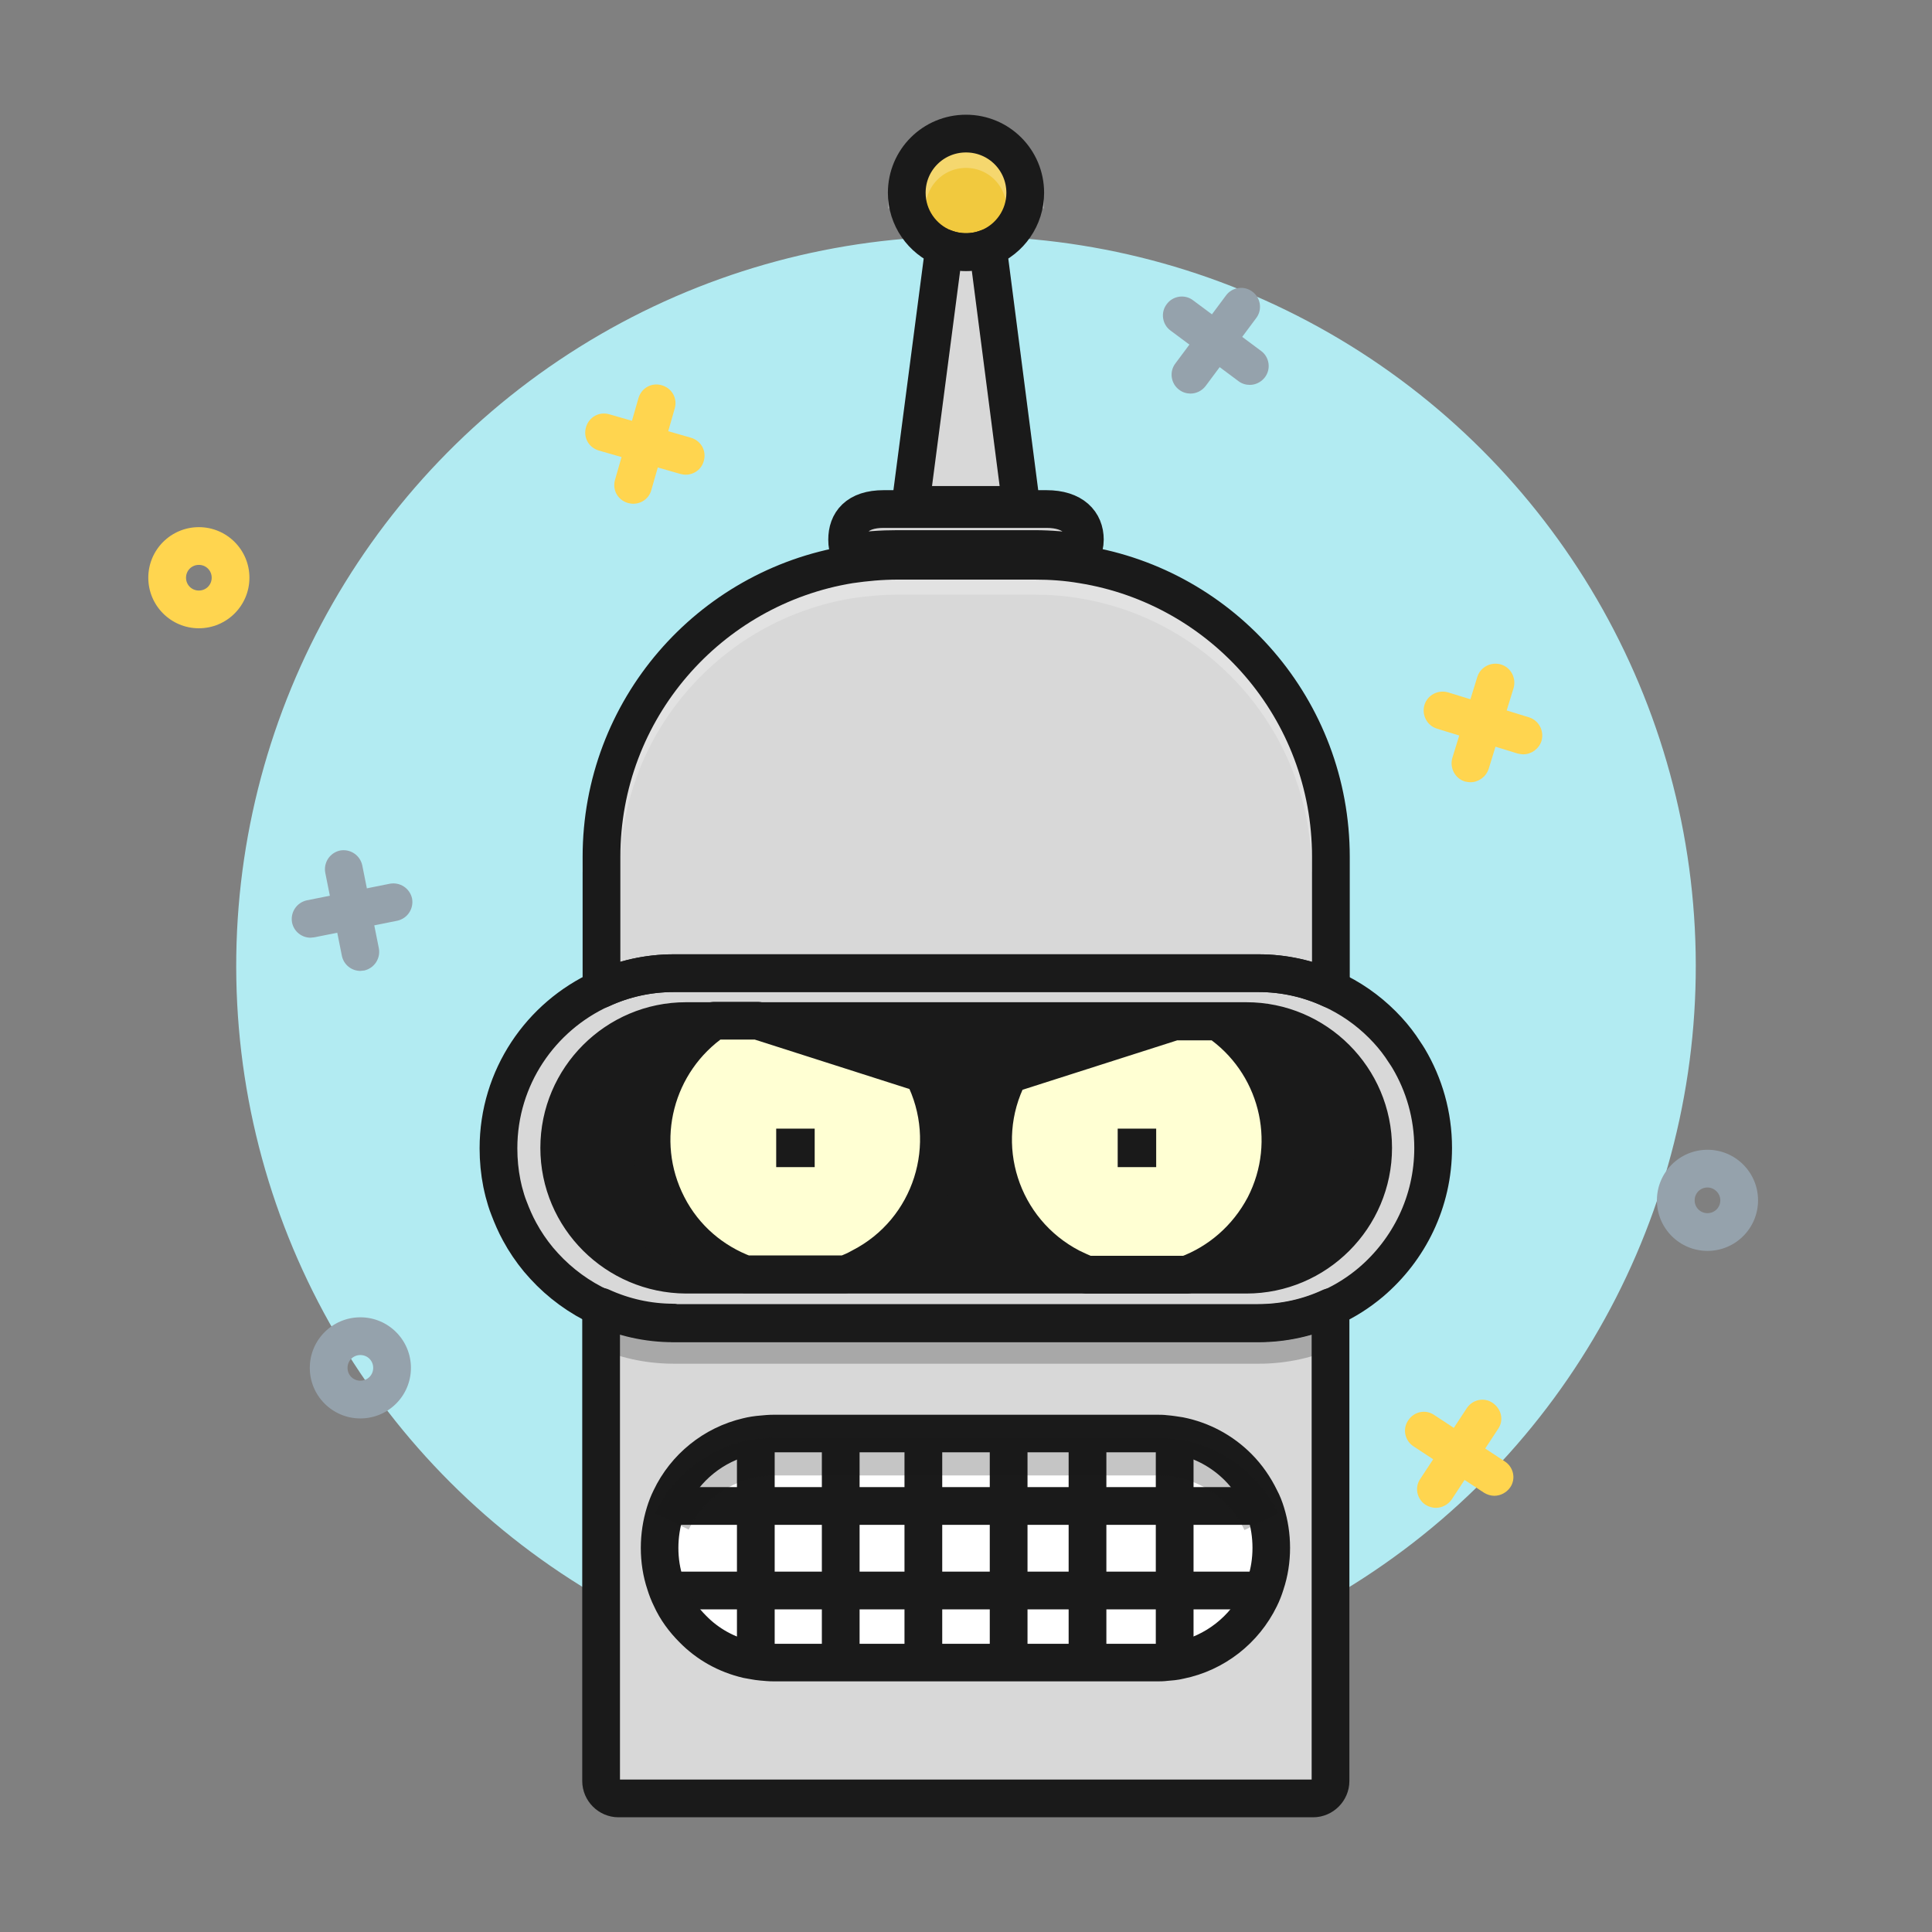 <svg xmlns="http://www.w3.org/2000/svg" viewBox="0 0 512 512">
  <rect x="0" y="0" width="512" height="512" fill="#808080" stroke="none"/>
  <style>
    .st0{fill:none;stroke:#1a1a1a;stroke-width:10;stroke-linejoin:round;stroke-miterlimit:10}.st2{fill:#d8d8d8}.st6{fill:#1a1a1a}.st7{fill:#263238}.st14{fill:#ffd54f}.st15{fill:#95a2ac}.st53,.st68{fill:none;stroke:#fff;stroke-width:10;stroke-linejoin:round;stroke-miterlimit:10}.st68{opacity:.25;stroke:#1a1a1a}.st79{fill:#ffffd3}.st80{fill:#263238;stroke:#1a1a1a;stroke-width:10;stroke-miterlimit:10}
  </style>
  <switch>
    <g>
      <g id="Capa_3">
        <ellipse transform="rotate(-2.966 256.011 256.01) scale(1)" cx="256" cy="256" rx="193.4" ry="193.4"
                 fill="#b2ebf2"/>
        <path class="st14"
              d="M380.5 399.6c-.9 0-1.9-.3-2.7-.8-2.3-1.5-3-4.6-1.4-6.9l12.3-18.7c1.5-2.3 4.6-3 6.9-1.4s3 4.6 1.4 6.9l-12.3 18.7c-1 1.4-2.6 2.2-4.2 2.2z"/>
        <path class="st14"
              d="M396 396.4c-.9 0-1.9-.3-2.7-.8l-18.7-12.3c-2.3-1.5-3-4.6-1.4-6.9 1.5-2.3 4.6-3 6.9-1.4l18.7 12.3c2.3 1.5 3 4.6 1.4 6.9-1 1.4-2.6 2.2-4.2 2.2zM167.8 133.5c-.5 0-.9-.1-1.4-.2-2.7-.8-4.2-3.5-3.4-6.2l6.2-21.6c.8-2.7 3.5-4.2 6.2-3.4 2.7.8 4.2 3.5 3.4 6.2l-6.2 21.6c-.6 2.2-2.6 3.6-4.8 3.6z"/>
        <path class="st14"
              d="M181.7 125.8c-.5 0-.9-.1-1.4-.2l-21.6-6.2c-2.7-.8-4.2-3.5-3.4-6.2.8-2.7 3.5-4.2 6.2-3.4l21.6 6.2c2.7.8 4.2 3.5 3.4 6.2-.6 2.2-2.6 3.6-4.8 3.6z"/>
        <path class="st15"
              d="M95.5 257.3c-2.3 0-4.4-1.6-4.9-4l-4.4-22c-.5-2.7 1.2-5.3 3.9-5.9 2.7-.5 5.3 1.2 5.9 3.9l4.4 22c.5 2.7-1.2 5.3-3.9 5.9-.4 0-.7.1-1 .1z"/>
        <path class="st15"
              d="M82.3 248.5c-2.3 0-4.4-1.6-4.9-4-.5-2.7 1.2-5.3 3.9-5.9l22-4.4c2.7-.5 5.3 1.2 5.9 3.9.5 2.7-1.2 5.3-3.9 5.9l-22 4.4c-.4 0-.7.1-1 .1z"/>
        <path class="st14"
              d="M389.7 207.3c-.5 0-1-.1-1.5-.2-2.6-.8-4.1-3.6-3.3-6.3l6.6-21.4c.8-2.6 3.6-4.1 6.3-3.3 2.6.8 4.1 3.6 3.3 6.3l-6.6 21.4c-.7 2.1-2.7 3.5-4.8 3.5z"/>
        <path class="st14"
              d="M403.7 199.9c-.5 0-1-.1-1.5-.2l-21.4-6.6c-2.6-.8-4.1-3.6-3.3-6.3.8-2.6 3.6-4.1 6.3-3.3l21.4 6.6c2.6.8 4.1 3.6 3.3 6.3-.7 2.1-2.7 3.5-4.8 3.5z"/>
        <path class="st15"
              d="M452.5 331.5c-7.4 0-13.4-6-13.4-13.4s6-13.4 13.4-13.4 13.4 6 13.4 13.4-6 13.4-13.4 13.4zm0-16.8c-1.9 0-3.4 1.5-3.4 3.4s1.5 3.4 3.4 3.4 3.4-1.5 3.4-3.4-1.6-3.4-3.4-3.4z"/>
        <path class="st14"
              d="M52.7 166.5c-7.4 0-13.4-6-13.4-13.4s6-13.4 13.4-13.4 13.4 6 13.4 13.4-6 13.4-13.4 13.4zm0-16.8c-1.9 0-3.4 1.5-3.4 3.4s1.5 3.4 3.4 3.4 3.4-1.5 3.4-3.4-1.5-3.4-3.4-3.4z"/>
        <g>
          <path class="st15"
                d="M315.5 104.3c-1 0-2.1-.3-3-1-2.2-1.6-2.7-4.8-1-7l13.4-18c1.6-2.2 4.8-2.7 7-1 2.2 1.6 2.7 4.8 1 7l-13.4 18c-1 1.3-2.5 2-4 2z"/>
          <path class="st15"
                d="M331.2 102c-1 0-2.1-.3-3-1l-18-13.4c-2.2-1.6-2.7-4.8-1-7 1.6-2.2 4.8-2.7 7-1l18 13.4c2.2 1.6 2.7 4.8 1 7-1 1.3-2.5 2-4 2z"/>
        </g>
        <path class="st15"
              d="M95.5 375.9c-7.4 0-13.4-6-13.4-13.4s6-13.4 13.4-13.4 13.4 6 13.4 13.4-6 13.4-13.4 13.4zm0-16.8c-1.9 0-3.4 1.5-3.4 3.4s1.5 3.4 3.4 3.4 3.4-1.5 3.4-3.4-1.5-3.4-3.4-3.4z"/>
        <g>
          <path class="st2"
                d="M379.8 304.2c0-8.7-2.4-16.8-6.5-23.7-.2-.3-.3-.5-.5-.8-.5-.8-1.1-1.6-1.6-2.4-1.4-2-3-3.9-4.8-5.7l-.1-.1c-3.9-3.9-8.5-7.1-13.6-9.4-5.8-2.7-12.3-4.2-19.2-4.2h-155c-6.8 0-13.3 1.5-19.2 4.2-16 7.3-27.2 23.4-27.2 42.2 0 3.2.3 6.3.9 9.3.2.8.3 1.5.5 2.2.4 1.5.8 2.9 1.4 4.4.8 2.1 1.7 4.2 2.8 6.2 1.4 2.6 3.1 5.1 5 7.4.5.6 1 1.1 1.5 1.7 4.2 4.6 9.4 8.4 15.1 11 5.8 2.7 12.3 4.2 19.2 4.2h155c6.8 0 13.3-1.5 19.2-4.2 3.8-1.7 7.4-4 10.6-6.7 10.1-8.6 16.5-21.3 16.5-35.6z"/>
          <path class="st6"
                d="M148.2 304.2c0-18.5 15.1-33.6 33.6-33.6h148.5c18.5 0 33.6 15.1 33.6 33.6s-15.1 33.6-33.6 33.6H181.8c-18.5-.1-33.6-15.1-33.6-33.6z"/>
          <path class="st2"
                d="M178.5 350.5c-6.8 0-13.3-1.5-19.2-4.2V472c0 2.5 2.1 4.6 4.6 4.6H348c2.5 0 4.6-2.1 4.6-4.6V346.4c-5.8 2.7-12.3 4.2-19.2 4.2H178.5z"/>
          <path
            d="M335.5 400.9c.9 2.9 1.4 6 1.4 9.3 0 3.3-.5 6.5-1.5 9.5-.4 1.3-.9 2.6-1.5 3.8-4.1 8.4-11.9 14.6-21.3 16.5-1.2.3-2.5.4-3.8.5-.7.1-1.5.1-2.2.1H205.1c-1.1 0-2.1-.1-3.2-.2-1.3-.1-2.5-.4-3.8-.6-5.6-1.3-10.6-4.1-14.5-8.1-2.4-2.4-4.4-5.1-5.8-8.2-.6-1.2-1.1-2.5-1.5-3.8-1-3-1.5-6.2-1.5-9.5 0-3.2.5-6.4 1.4-9.3.4-1.3.9-2.6 1.5-3.8 3.9-8.2 11.4-14.3 20.4-16.4 1.2-.3 2.5-.5 3.8-.6 1-.1 2.1-.2 3.2-.2H306.6c.7 0 1.5 0 2.2.1 1.3.1 2.5.3 3.8.5 6 1.2 11.3 4.1 15.5 8.3 2.4 2.4 4.4 5.3 5.9 8.4.6 1.1 1.1 2.4 1.5 3.7z"
            fill="#fff"/>
          <path class="st2"
                d="M261.8 65.7c-1.8.7-3.7 1.1-5.8 1.1-2.1 0-4-.4-5.8-1.1l-8.9 68.1h29.3l-8.8-68.1zM274.1 145.5c4.3 0 8.5.4 12.6 1 .5-1.1.8-2.3.8-3.5 0-4.5-3.1-8.1-10.2-8.1h-43.1c-7.1 0-9.7 3.6-9.7 8.1 0 1.3.2 2.5.7 3.5 4.1-.7 8.4-1 12.7-1h36.2zM333.5 257.9c6.8 0 13.3 1.5 19.2 4.2v-35c0-39.1-28.5-71.5-65.9-77.5-4.1-.7-8.3-1-12.6-1h-36.3c-4.3 0-8.6.4-12.7 1-37.3 6.1-65.8 38.4-65.8 77.5v35c5.8-2.7 12.3-4.2 19.2-4.2h154.9z"/>
          <path class="st7"
                d="M366.2 271.4l.1.1-.1-.1zM371.2 277.2c.6.8 1.1 1.6 1.6 2.4-.5-.8-1.1-1.6-1.6-2.4zM132.2 304.2zM373.3 280.5c4.1 6.9 6.5 15.1 6.5 23.7 0 14.3-6.5 27-16.6 35.5 10.1-8.5 16.6-21.3 16.6-35.5 0-8.7-2.4-16.8-6.5-23.7zM135 320.1c-.5-1.4-1-2.9-1.4-4.4.4 1.5.9 3 1.4 4.4z"/>
          <path
            d="M261.8 65.7c5.8-2.3 9.9-8 9.9-14.6 0-8.7-7-15.7-15.7-15.7s-15.7 7-15.7 15.7c0 6.6 4.1 12.3 9.9 14.6 1.8.7 3.7 1.1 5.8 1.1 2.1 0 4-.4 5.8-1.1z"
            fill="#f1c93e"/>
          <g opacity=".25">
            <path class="st53"
                  d="M352.6 231.1c0-39.1-28.5-71.5-65.9-77.5-4.1-.7-8.3-1-12.6-1h-36.3c-4.3 0-8.6.4-12.7 1-37.3 6.1-65.8 38.4-65.8 77.5M271.7 55.2c0-8.7-7-15.7-15.7-15.7s-15.7 7-15.7 15.7"/>
          </g>
          <path class="st7" d="M203.5 298.9h10.6v10.6h-10.6z"/>
          <path class="st0"
                d="M379.8 304.2c0-8.7-2.4-16.8-6.5-23.7-.2-.3-.3-.5-.5-.8-.5-.8-1.1-1.6-1.6-2.4-1.4-2-3-3.9-4.8-5.7l-.1-.1c-3.9-3.9-8.5-7.1-13.6-9.4-5.8-2.7-12.3-4.2-19.2-4.2h-155c-6.8 0-13.3 1.5-19.2 4.2-16 7.3-27.2 23.4-27.2 42.2 0 3.2.3 6.3.9 9.3.2.8.3 1.5.5 2.2.4 1.5.8 2.9 1.4 4.4.8 2.1 1.7 4.2 2.8 6.2 1.4 2.6 3.1 5.1 5 7.4.5.6 1 1.1 1.5 1.7 4.2 4.6 9.4 8.4 15.1 11 5.8 2.7 12.3 4.2 19.2 4.2h155c6.8 0 13.3-1.5 19.2-4.2 3.8-1.7 7.4-4 10.6-6.7 10.1-8.6 16.5-21.3 16.5-35.6zm-231.6 0c0-18.5 15.1-33.6 33.6-33.6h148.5c18.5 0 33.6 15.1 33.6 33.6s-15.1 33.6-33.6 33.6H181.8c-18.5-.1-33.6-15.1-33.6-33.6z"/>
          <path class="st7"
                d="M312.6 380.4c-1.2-.3-2.5-.4-3.8-.5v17.2h-18.7v-17.2h-3.8v17.2h-17.2v-17.2h-3.8v17.2h-18.8v-17.2h-3.8v17.2h-18.2v-17.2h-3.8v17.2h-18.8V380c-1.3.1-2.5.4-3.8.6V397H178c-.6 1.2-1.1 2.5-1.5 3.8h21.9v18.8h-21.8c.4 1.3.9 2.6 1.5 3.8h20.3v16.3c1.2.3 2.5.5 3.8.6v-16.9H221v17.1h3.8v-17.1H243v17.1h3.8v-17.1h18.8v17.1h3.8v-17.1h17.2v17.1h3.8v-17.1h18.7v17c1.3-.1 2.5-.3 3.8-.5v-16.5h21.3c.6-1.2 1.1-2.5 1.5-3.8h-22.8v-18.8h22.9c-.4-1.3-.9-2.6-1.5-3.8h-21.4v-16.6zm-91.7 39.2h-18.8v-18.8h18.8v18.8zm22 0h-18.2v-18.8h18.2v18.8zm22.5 0h-18.8v-18.8h18.8v18.8zm21 0h-17.2v-18.8h17.2v18.8zm22.5 0h-18.7v-18.8h18.7v18.8z"/>
          <path class="st79"
                d="M173.4 320.2c4.7 9.2 12.5 15.7 21.5 19h27.7c1.5-.6 3-1.2 4.4-1.9 19.5-10.1 27.1-34 17.1-53.5l-45.7-14.6h-12c-16.4 11.1-22.3 33-13 51zM283.8 335.9c1.4.7 2.8 1.3 4.2 1.9h26.5c8.6-3.2 16-9.5 20.6-18.2 8.9-17.3 3.3-38.2-12.4-48.9h-11.5l-43.8 14c-9.6 18.6-2.3 41.5 16.4 51.2z"/>
          <path class="st0"
                d="M176.9 319.5c4.5 8.8 12 15 20.6 18.2H224c1.4-.5 2.8-1.1 4.2-1.9 18.7-9.6 26-32.6 16.4-51.3l-43.8-14h-11.5c-15.7 10.8-21.3 31.7-12.4 49z"/>
          <path class="st80"
                d="M337 399.1H175.6M337 421.5H175.6M311.3 376.6v66.1M288.2 376.6v66.1M267.3 376.6v66.1M244.7 376.6v66.1M222.8 376.6v66.1M200.3 376.6v66.1"/>
          <path
            d="M335.5 400.9c.9 2.9 1.4 6 1.4 9.3 0 3.3-.5 6.5-1.5 9.5-.4 1.3-.9 2.6-1.5 3.8-4.1 8.4-11.9 14.6-21.3 16.5-1.2.3-2.5.4-3.8.5-.7.1-1.5.1-2.2.1H205.1c-1.1 0-2.1-.1-3.2-.2-1.3-.1-2.5-.4-3.8-.6-5.6-1.3-10.6-4.1-14.5-8.1-2.4-2.4-4.4-5.1-5.8-8.2-.6-1.2-1.1-2.5-1.5-3.8-1-3-1.5-6.2-1.5-9.5 0-3.2.5-6.4 1.4-9.3.4-1.3.9-2.6 1.5-3.8 3.9-8.2 11.4-14.3 20.4-16.4 1.2-.3 2.5-.5 3.8-.6 1-.1 2.1-.2 3.2-.2H306.6c.7 0 1.5 0 2.2.1 1.3.1 2.5.3 3.8.5 6 1.2 11.3 4.1 15.5 8.3 2.4 2.4 4.4 5.3 5.9 8.4.6 1.1 1.1 2.4 1.5 3.7z"
            fill="none" stroke="#1a1a1a" stroke-width="9.958" stroke-linejoin="round" stroke-miterlimit="10"/>
          <path class="st68"
                d="M178 403.2c3.9-8.2 11.4-14.3 20.4-16.4 1.2-.3 2.5-.5 3.8-.6 1-.1 2.1-.2 3.2-.2H306.9c.7 0 1.5 0 2.2.1 1.3.1 2.5.3 3.8.5 6 1.2 11.3 4.1 15.5 8.3 2.4 2.4 4.4 5.3 5.9 8.4"/>
          <path class="st0"
                d="M283.8 335.9c1.4.7 2.8 1.3 4.2 1.9h26.5c8.6-3.2 16-9.5 20.6-18.2 8.9-17.3 3.3-38.2-12.4-48.9h-11.5l-43.8 14c-9.6 18.6-2.3 41.5 16.4 51.2z"/>
          <path class="st6" d="M296.2 299.1h10.2v10.2h-10.2zM205.7 299.1h10.2v10.2h-10.2z"/>
          <path class="st68" d="M159.4 352.2c5.8 2.7 12.3 4.2 19.2 4.2h155c6.8 0 13.3-1.5 19.2-4.2"/>
          <path class="st0"
                d="M274.1 145.5c4.3 0 8.5.4 12.6 1 .5-1.1.8-2.3.8-3.5 0-4.5-3.1-8.1-10.2-8.1h-43.1c-7.1 0-9.7 3.6-9.7 8.1 0 1.3.2 2.5.7 3.5 4.1-.7 8.4-1 12.7-1h36.2zM333.5 257.9c6.8 0 13.3 1.5 19.2 4.2v-35c0-39.1-28.5-71.5-65.9-77.5-4.1-.7-8.3-1-12.6-1h-36.3c-4.3 0-8.6.4-12.7 1-37.3 6.1-65.8 38.4-65.8 77.5v35c5.8-2.7 12.3-4.2 19.2-4.2h154.9zM178.5 350.5c-6.8 0-13.3-1.5-19.2-4.2V472c0 2.5 2.1 4.6 4.6 4.6H348c2.5 0 4.6-2.1 4.6-4.6V346.4c-5.8 2.7-12.3 4.2-19.2 4.2H178.5zM261.8 65.7c-1.8.7-3.7 1.1-5.8 1.1-2.1 0-4-.4-5.8-1.1l-8.9 68.1h29.3l-8.8-68.1z"/>
          <path class="st0"
                d="M261.8 65.7c5.8-2.3 9.9-8 9.9-14.6 0-8.7-7-15.7-15.7-15.7s-15.7 7-15.7 15.7c0 6.6 4.1 12.3 9.9 14.6 1.8.7 3.7 1.1 5.8 1.1 2.1 0 4-.4 5.8-1.1z"/>
        </g>
      </g>
    </g>
  </switch>
</svg>

